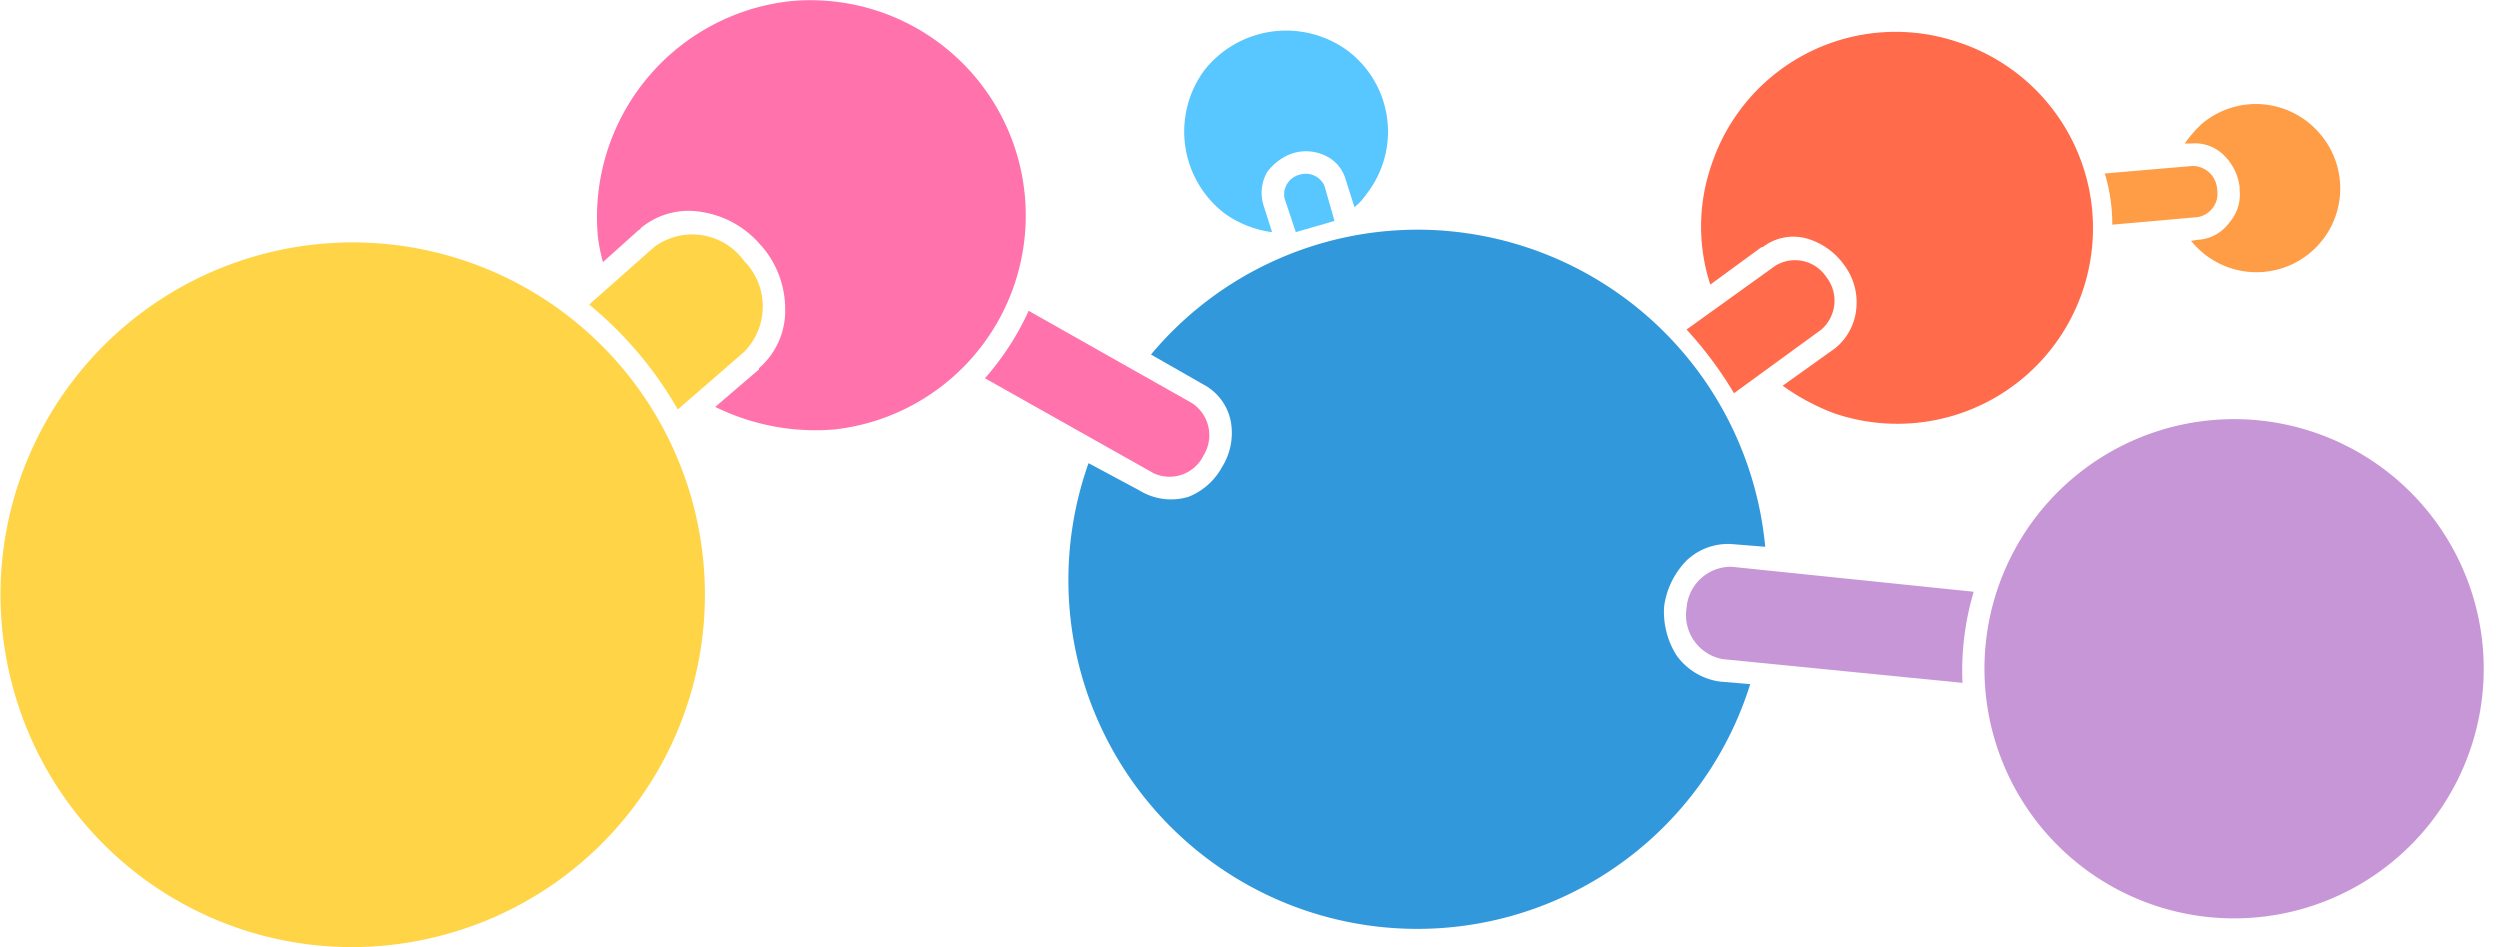 <svg id="Layer_1" data-name="Layer 1" xmlns="http://www.w3.org/2000/svg" width="119" height="45.077"><title>logo glavnaya</title><path d="M1183.74,143.885a9.312,9.312,0,1,1-5.943,17.65,10.599,10.599,0,0,1-2.436-1.307l2.496-1.783h0a2.756,2.756,0,0,0,1.01-1.902h0a2.954,2.954,0,0,0-.594-2.08h0v0a3.297,3.297,0,0,0-1.783-1.248h0a2.382,2.382,0,0,0-2.08.416H1174.351l-2.436,1.783a8.936,8.936,0,0,1,.059-5.705,9.232,9.232,0,0,1,11.766-5.824h0Z" transform="translate(-1090.505 -141.867)" fill="#ff6b4b" fill-rule="evenodd"/><path d="M1139.468,156.662l7.785,4.398a1.831,1.831,0,0,1,.535,2.496h0a1.796,1.796,0,0,1-2.377.832l-8.023-4.516a12.945,12.945,0,0,0,2.08-3.209h0Z" transform="translate(-1090.505 -141.867)" fill="#ff72ab" fill-rule="evenodd"/><path d="M1177.441,155.057h0a1.822,1.822,0,0,1-.238,2.496l-4.16,3.031a18.248,18.248,0,0,0-2.258-3.031l4.219-3.031a1.786,1.786,0,0,1,2.436.535h0Z" transform="translate(-1090.505 -141.867)" fill="#ff6b4b" fill-rule="evenodd"/><path d="M1118.966,153.155a10.339,10.339,0,0,1,9.152-11.232,10.248,10.248,0,0,1,2.139,20.383,10.802,10.802,0,0,1-5.705-1.07l2.08-1.783v-0.059a3.616,3.616,0,0,0,1.248-2.793,4.58,4.58,0,0,0-1.129-3.031h0l-0.059-.059h0a4.588,4.588,0,0,0-2.734-1.545,3.579,3.579,0,0,0-2.971.773v0.059h-0.059l-1.723,1.545a8.414,8.414,0,0,1-.238-1.189h0Z" transform="translate(-1090.505 -141.867)" fill="#ff72ab" fill-rule="evenodd"/><path d="M1118.55,156.364l3.09-2.734a3.037,3.037,0,0,1,4.279.654h0a3.078,3.078,0,0,1,0,4.338l-3.15,2.734a18.124,18.124,0,0,0-4.219-4.992h0Z" transform="translate(-1090.505 -141.867)" fill="#ffd447" fill-rule="evenodd"/><path d="M1196.042,150.897h0a1.129,1.129,0,0,1-.951,1.307l-4.041.357a8.335,8.335,0,0,0-.357-2.436l4.16-.357a1.176,1.176,0,0,1,1.189,1.129h0Z" transform="translate(-1090.505 -141.867)" fill="#ff9c46" fill-rule="evenodd"/><path d="M1158.009,152.799a16.649,16.649,0,0,1,16.521,15.094l-1.486-.119h0a2.861,2.861,0,0,0-2.258.773,3.853,3.853,0,0,0-1.07,2.199h0a3.874,3.874,0,0,0,.594,2.318h0a3.04,3.04,0,0,0,2.08,1.248h0l1.426,0.119a16.606,16.606,0,1,1-31.496-10.518l2.436,1.307a2.867,2.867,0,0,0,2.318.297,3.146,3.146,0,0,0,1.605-1.426,3.052,3.052,0,0,0,.416-2.139,2.532,2.532,0,0,0-1.307-1.783l-2.496-1.426a16.547,16.547,0,0,1,12.717-5.943h0Z" transform="translate(-1090.505 -141.867)" fill="#3298dc" fill-rule="evenodd"/><path d="M1147.847,145.192a4.958,4.958,0,0,1,6.834-.891,4.824,4.824,0,0,1,.891,6.775,3.115,3.115,0,0,1-.594.654l-0.416-1.307h0a1.787,1.787,0,0,0-1.07-1.189h0a2.104,2.104,0,0,0-1.486-.059h0a2.532,2.532,0,0,0-1.189.891h0a1.998,1.998,0,0,0-.178,1.545h0l0.416,1.307a5.021,5.021,0,0,1-2.258-.891,4.913,4.913,0,0,1-.951-6.834h0Z" transform="translate(-1090.505 -141.867)" fill="#58c7ff" fill-rule="evenodd"/><path d="M1091.095,174.49a16.765,16.765,0,1,1,20.502,11.885,16.712,16.712,0,0,1-20.502-11.885h0Z" transform="translate(-1090.505 -141.867)" fill="#ffd447" fill-rule="evenodd"/><path d="M1200.974,148.282a3.987,3.987,0,0,1-6.121,5.111l-0.059-.059,0.357-.059h0.059a1.987,1.987,0,0,0,1.426-.832h0a2.019,2.019,0,0,0,.475-1.545v-0.059h0v-0.059a2.508,2.508,0,0,0-.713-1.486,1.945,1.945,0,0,0-1.605-.594h-0.297a5.953,5.953,0,0,1,.832-0.951,3.986,3.986,0,0,1,5.646.535h0Z" transform="translate(-1090.505 -141.867)" fill="#ff9c46" fill-rule="evenodd"/><path d="M1152.363,150.184h0a0.977,0.977,0,0,1,1.189.535l0.475,1.664c-0.594.178-1.248,0.357-1.842,0.535l-0.535-1.605a0.967,0.967,0,0,1,.713-1.129h0Z" transform="translate(-1090.505 -141.867)" fill="#58c7ff" fill-rule="evenodd"/><path d="M1207.214,167.893a11.882,11.882,0,0,1-20.68,11.707,11.882,11.882,0,1,1,20.68-11.707h0Z" transform="translate(-1090.505 -141.867)" fill="#c796d7" fill-rule="evenodd"/><path d="M1183.919,174.371l-11.41-1.129a2.13,2.13,0,0,1-1.723-2.436h0a2.119,2.119,0,0,1,2.139-1.961l11.529,1.189a13.183,13.183,0,0,0-.535,4.338h0Z" transform="translate(-1090.505 -141.867)" fill="#c796d7" fill-rule="evenodd"/></svg>